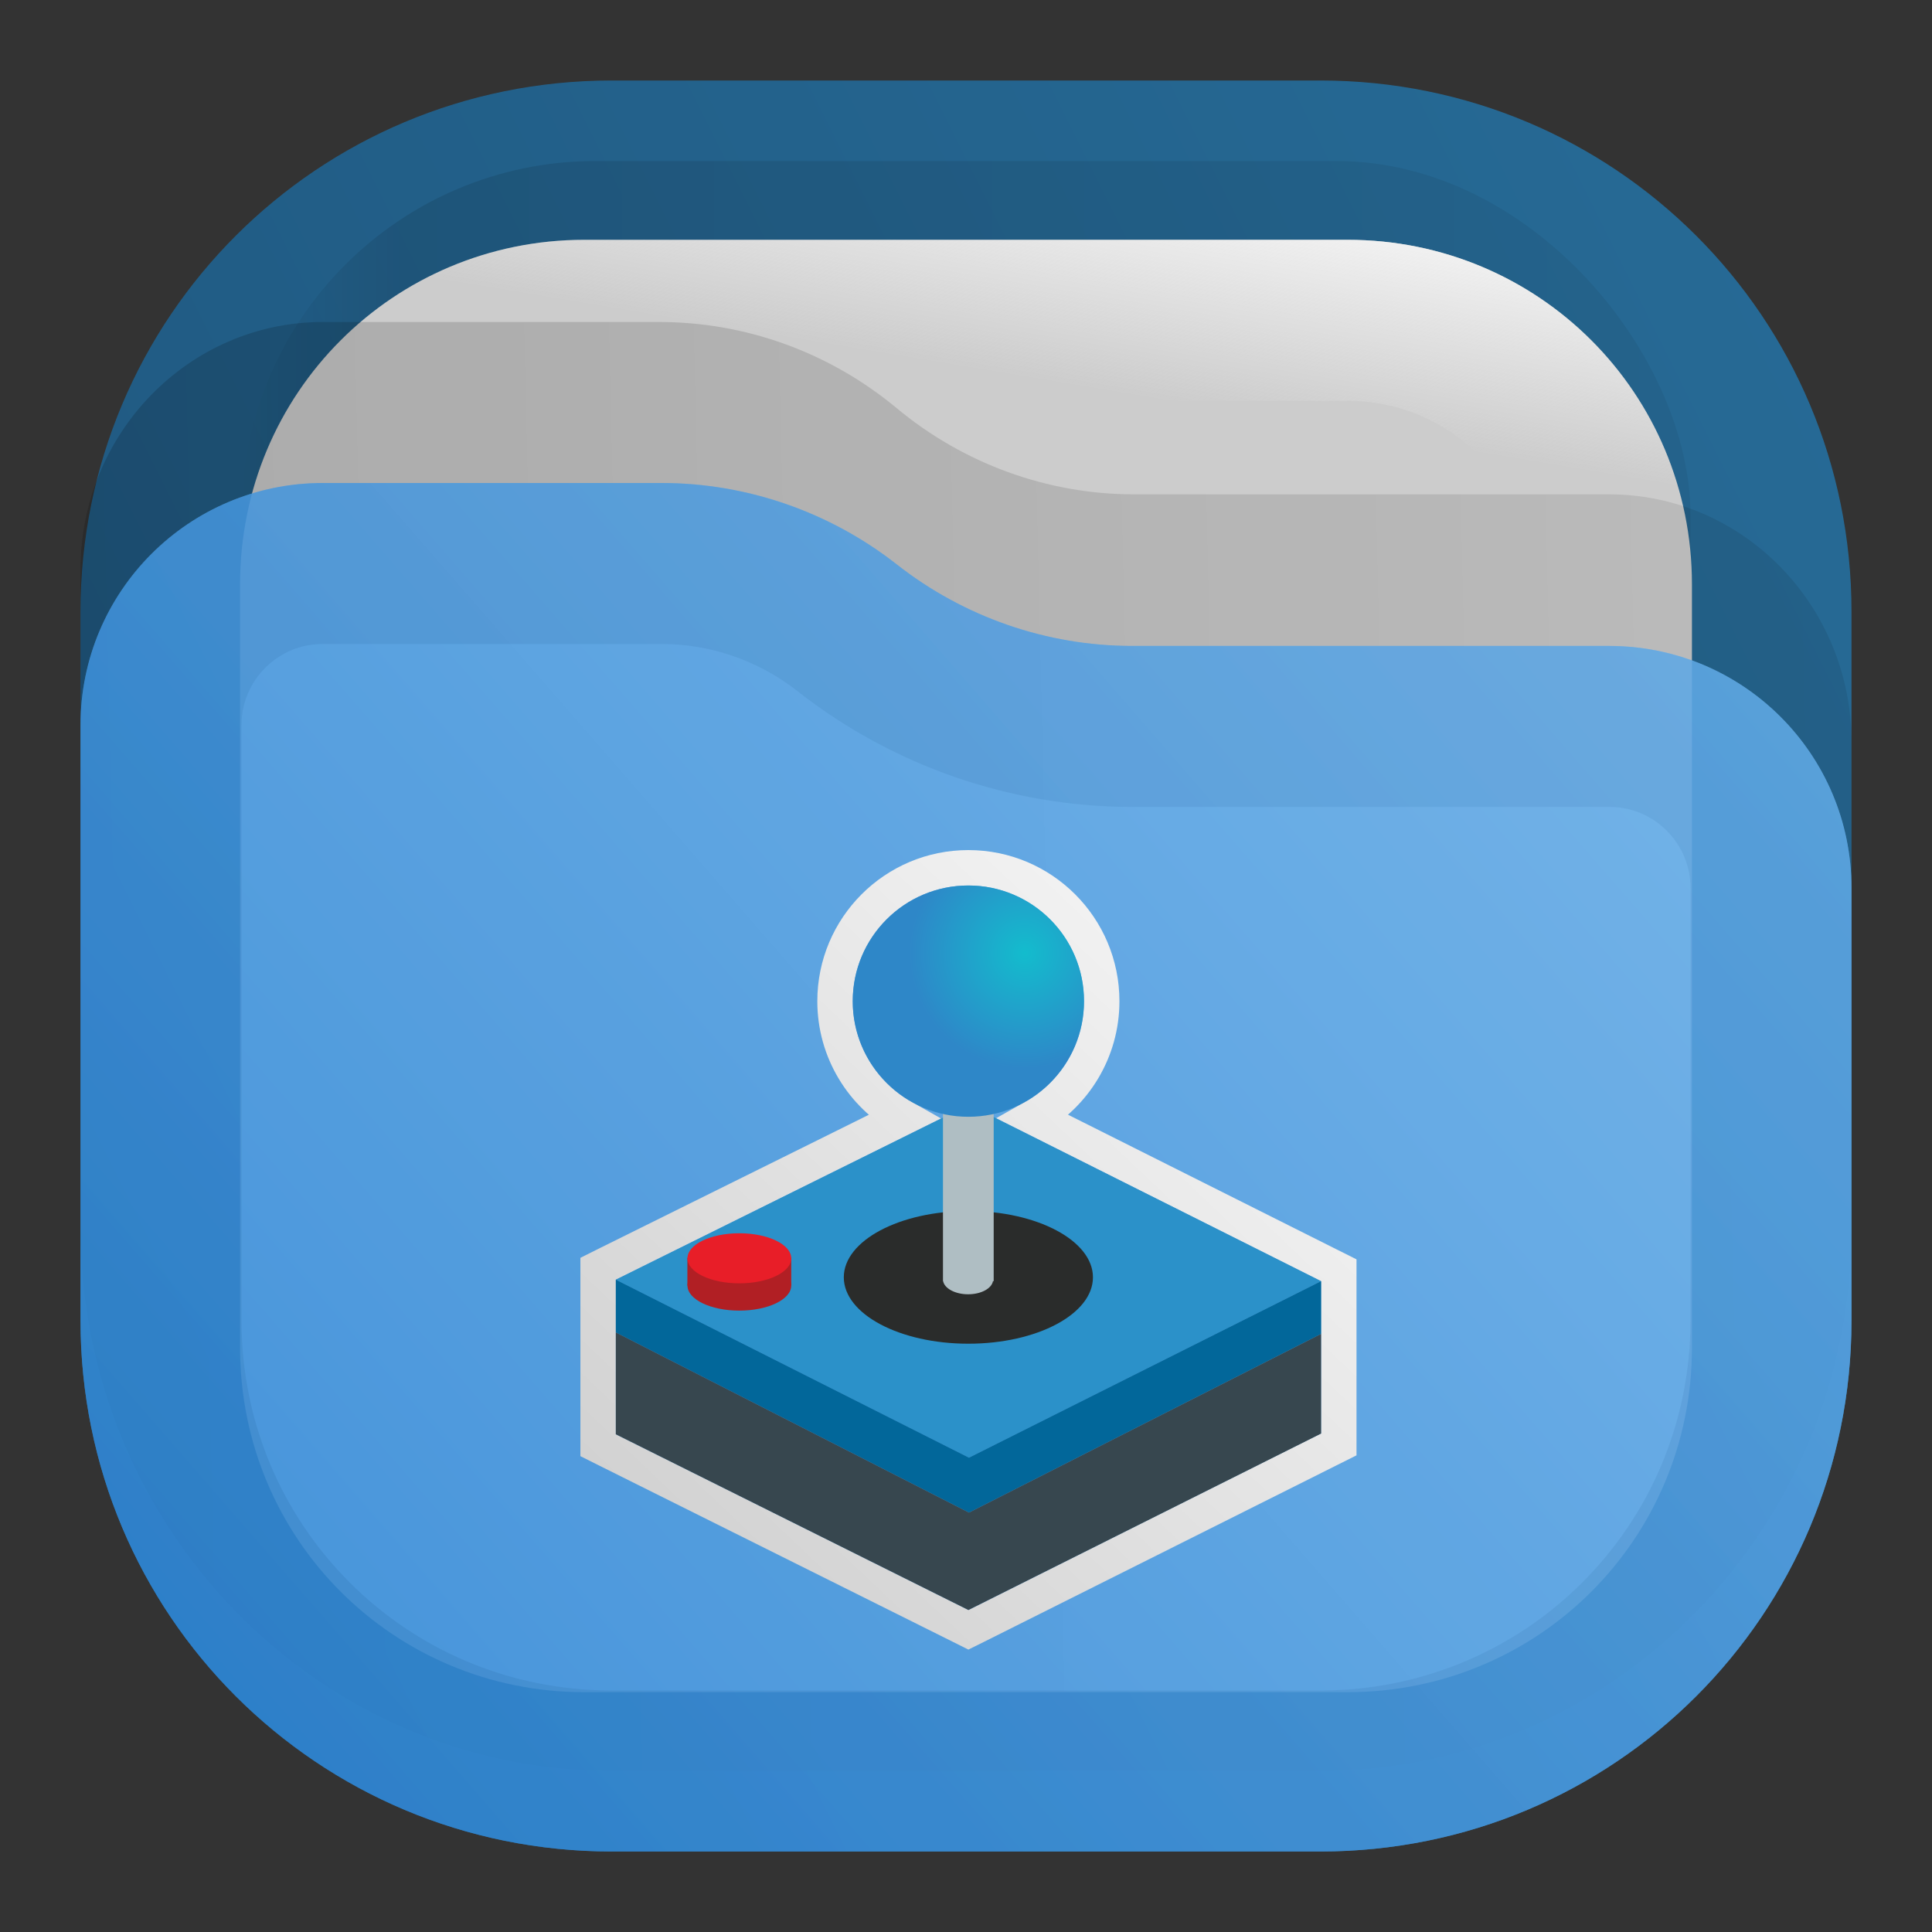 <svg width="24" height="24" viewBox="0 0 24 24" fill="none" xmlns="http://www.w3.org/2000/svg">
<rect x="0" y="0" width="24" height="24" fill="#333333" stroke="none"/>
<path opacity="0.875" d="M7.6 1C3.944 1 1 3.942 1 7.598V16.4C1 20.056 3.944 23 7.6 23H16.4C20.056 23 23 20.056 23 16.4V7.598C23 3.942 20.056 1 16.4 1H12H7.6Z" fill="url(#paint0_linear_210_48)"/>
<rect opacity="0.125" x="3" y="2" width="18" height="18" rx="4.4" fill="url(#paint1_linear_210_48)" fill-opacity="0.875"/>
<path d="M7.26 2.979H16.74C19.113 2.979 21.018 4.884 21.018 7.258V16.741C21.018 19.116 19.113 21.021 16.74 21.021H7.26C4.887 21.021 2.982 19.116 2.982 16.741V7.258C2.982 4.884 4.887 2.979 7.26 2.979Z" fill="#CCCCCC"/>
<path fill-rule="evenodd" clip-rule="evenodd" d="M16.74 4.979H7.26C5.992 4.979 4.982 5.988 4.982 7.258V16.741C4.982 18.012 5.992 19.021 7.26 19.021H16.74C18.008 19.021 19.018 18.012 19.018 16.741V7.258C19.018 5.988 18.008 4.979 16.74 4.979ZM16.74 2.979H7.26C4.887 2.979 2.982 4.884 2.982 7.258V16.741C2.982 19.116 4.887 21.021 7.26 21.021H16.74C19.113 21.021 21.018 19.116 21.018 16.741V7.258C21.018 4.884 19.113 2.979 16.74 2.979Z" fill="url(#paint2_linear_210_48)"/>
<path opacity="0.25" d="M1 7.079C1 5.38 2.349 4 4.011 4H8.188C9.265 4 10.307 4.378 11.14 5.071C11.973 5.763 13.016 6.141 14.088 6.141H19.989C21.651 6.141 23 7.521 23 9.22V15.251C23 18.979 20.047 22 16.401 22H7.599C3.953 22 1 18.979 1 15.251V7.079Z" fill="url(#paint3_linear_210_48)" fill-opacity="0.75"/>
<g opacity="0.875">
<path d="M23 11.032C23 9.37 21.653 8.024 19.992 8.024H14.063C13.005 8.024 11.973 7.665 11.141 7.012C10.308 6.358 9.276 6 8.218 6H4.008C2.347 6 1 7.347 1 9.008V16.4C1 20.056 3.944 23 7.6 23H16.4C20.055 23 22.997 20.059 23 16.405V11.032Z" fill="url(#paint4_linear_210_48)"/>
<path d="M19.992 9.024C21.101 9.024 22 9.923 22 11.032V16.405C21.998 19.506 19.503 22 16.4 22H7.6C4.496 22 2 19.504 2 16.4V9.008C2 7.899 2.899 7 4.008 7H8.218C9.051 7 9.866 7.283 10.523 7.798C11.531 8.59 12.78 9.024 14.063 9.024H19.992Z" stroke="url(#paint5_linear_210_48)" stroke-opacity="0.375" stroke-width="2"/>
</g>
<path d="M12.842 13.88C13.346 13.596 13.686 13.056 13.686 12.437C13.686 11.522 12.944 10.78 12.029 10.78C11.115 10.78 10.373 11.522 10.373 12.437C10.373 13.058 10.715 13.598 11.22 13.882L7.552 15.7L7.43 15.761V15.897V17.817V17.953L7.552 18.014L11.932 20.197L12.03 20.246L12.129 20.197L16.509 18.004L16.631 17.943V17.808V15.915V15.78L16.509 15.719L12.842 13.88Z" stroke="url(#paint6_linear_210_48)" stroke-width="0.44"/>
<path d="M12.037 18.108L7.65 15.897L12.037 13.723L16.411 15.915L12.037 18.108Z" fill="#2B91C9"/>
<path d="M12.037 18.79L7.65 16.552V15.897L12.037 18.108L16.411 15.915V16.57L12.037 18.79Z" fill="#02679A"/>
<path d="M7.65 17.817V16.552L12.037 18.79L16.411 16.57V17.808L12.03 20L7.65 17.817Z" fill="#37474F"/>
<path d="M12.029 16.692C12.884 16.692 13.577 16.323 13.577 15.867C13.577 15.412 12.884 15.043 12.029 15.043C11.175 15.043 10.482 15.412 10.482 15.867C10.482 16.323 11.175 16.692 12.029 16.692Z" fill="#2A2C2B"/>
<path d="M12.344 13.36H11.714V15.915H11.716C11.733 16.006 11.866 16.078 12.026 16.078C12.187 16.078 12.318 16.007 12.335 15.915H12.344V13.36Z" fill="#AFBEC3"/>
<path d="M9.184 16.281C9.54 16.281 9.829 16.142 9.829 15.97C9.829 15.799 9.54 15.66 9.184 15.66C8.828 15.66 8.54 15.799 8.54 15.97C8.54 16.142 8.828 16.281 9.184 16.281Z" fill="#B11F24"/>
<path d="M8.539 15.624H9.829V15.971H8.539V15.624Z" fill="#B11F24"/>
<path d="M9.184 15.942C9.54 15.942 9.829 15.803 9.829 15.631C9.829 15.459 9.54 15.32 9.184 15.32C8.828 15.32 8.54 15.459 8.54 15.631C8.54 15.803 8.828 15.942 9.184 15.942Z" fill="#E81E28"/>
<path d="M12.029 13.873C12.823 13.873 13.466 13.23 13.466 12.437C13.466 11.643 12.823 11 12.029 11C11.236 11 10.593 11.643 10.593 12.437C10.593 13.23 11.236 13.873 12.029 13.873Z" fill="url(#paint7_radial_210_48)"/>
<defs>
<linearGradient id="paint0_linear_210_48" x1="24.062" y1="-0.504" x2="-0.066" y2="11.556" gradientUnits="userSpaceOnUse">
<stop stop-color="#2675A7"/>
<stop offset="1" stop-color="#1D5E8C"/>
</linearGradient>
<linearGradient id="paint1_linear_210_48" x1="21" y1="3.75" x2="3" y2="3.75" gradientUnits="userSpaceOnUse">
<stop stop-opacity="0.5"/>
<stop offset="0.89"/>
<stop offset="1" stop-opacity="0"/>
</linearGradient>
<linearGradient id="paint2_linear_210_48" x1="21" y1="3" x2="20.5" y2="6" gradientUnits="userSpaceOnUse">
<stop stop-color="#FAFAFA"/>
<stop offset="1" stop-color="#FAFAFA" stop-opacity="0"/>
</linearGradient>
<linearGradient id="paint3_linear_210_48" x1="23" y1="8.603" x2="1.011" y2="9.112" gradientUnits="userSpaceOnUse">
<stop stop-opacity="0.438"/>
<stop offset="1" stop-opacity="0.875"/>
</linearGradient>
<linearGradient id="paint4_linear_210_48" x1="1" y1="23" x2="21.931" y2="4.773" gradientUnits="userSpaceOnUse">
<stop stop-color="#318CDE"/>
<stop offset="1" stop-color="#70B7F1"/>
</linearGradient>
<linearGradient id="paint5_linear_210_48" x1="1" y1="22.956" x2="21.934" y2="4.773" gradientUnits="userSpaceOnUse">
<stop stop-color="#1E71BD"/>
<stop offset="1" stop-color="#559CD9"/>
</linearGradient>
<linearGradient id="paint6_linear_210_48" x1="7.15" y1="20.5" x2="16.65" y2="10.5" gradientUnits="userSpaceOnUse">
<stop stop-color="#CCCCCC"/>
<stop offset="1" stop-color="#FAFAFA"/>
</linearGradient>
<radialGradient id="paint7_radial_210_48" cx="0" cy="0" r="1" gradientUnits="userSpaceOnUse" gradientTransform="translate(12.731 11.838) scale(1.437 1.437)">
<stop stop-color="#13BCCD"/>
<stop offset="1" stop-color="#2E87C8"/>
</radialGradient>
</defs>
</svg>
